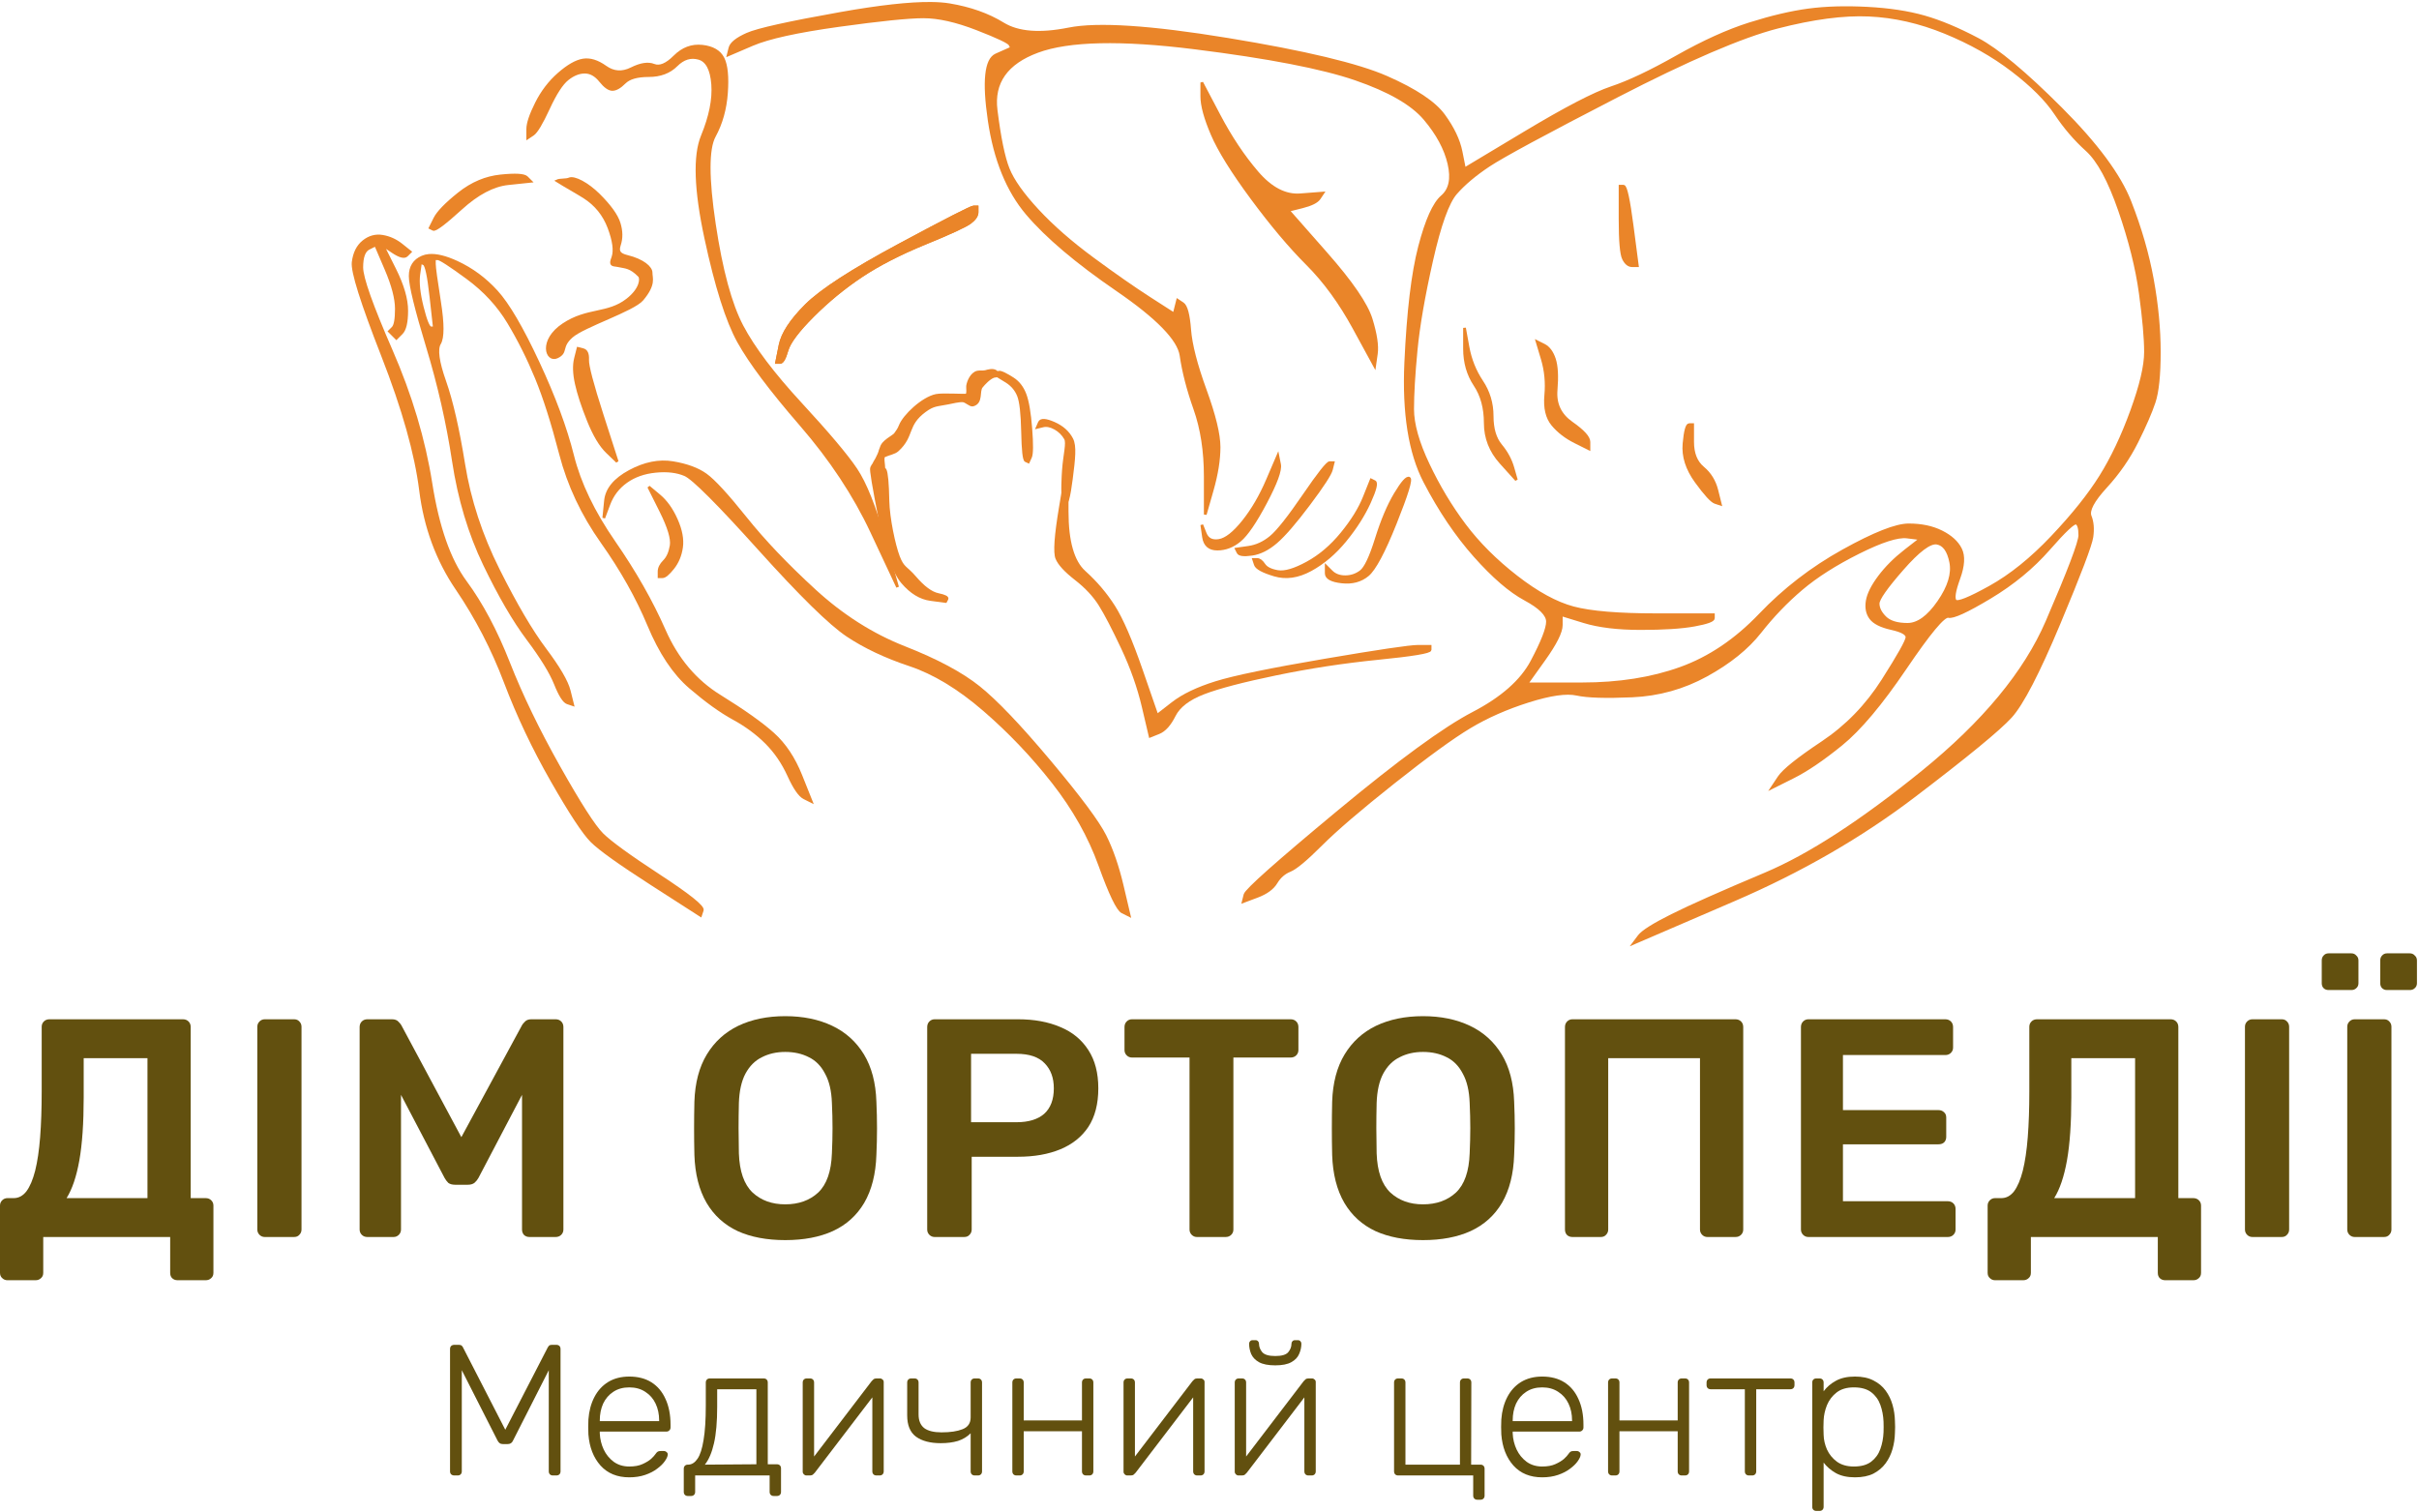 <svg width="723" height="452" viewBox="0 0 723 452" fill="none" xmlns="http://www.w3.org/2000/svg">
<path d="M2.232 382.732C1.612 382.732 1.085 382.515 0.651 382.081C0.217 381.709 0 381.182 0 380.5V360.415C0 359.795 0.217 359.268 0.651 358.834C1.085 358.4 1.612 358.183 2.232 358.183H4.091C5.579 358.183 6.85 357.502 7.904 356.138C8.958 354.712 9.825 352.666 10.507 350.001C11.189 347.273 11.685 343.926 11.995 339.958C12.305 335.991 12.46 331.466 12.46 326.382V306.948C12.46 306.329 12.677 305.802 13.111 305.368C13.545 304.934 14.103 304.717 14.785 304.717H54.675C55.357 304.717 55.915 304.934 56.349 305.368C56.783 305.802 57 306.36 57 307.041V358.183H61.463C62.145 358.183 62.703 358.4 63.137 358.834C63.571 359.268 63.788 359.795 63.788 360.415V380.5C63.788 381.182 63.571 381.709 63.137 382.081C62.703 382.515 62.145 382.732 61.463 382.732H53.095C52.413 382.732 51.855 382.515 51.421 382.081C51.049 381.709 50.863 381.182 50.863 380.5V369.807H12.925V380.5C12.925 381.182 12.708 381.709 12.274 382.081C11.84 382.515 11.282 382.732 10.6 382.732H2.232ZM19.899 358.183H44.075V316.34H25.013V328.056C25.013 335.743 24.579 342.035 23.711 346.932C22.843 351.767 21.573 355.518 19.899 358.183Z" fill="#62500F"/>
<path d="M79.141 369.807C78.522 369.807 77.995 369.59 77.561 369.156C77.127 368.722 76.91 368.195 76.91 367.575V306.948C76.91 306.329 77.127 305.802 77.561 305.368C77.995 304.934 78.522 304.717 79.141 304.717H87.882C88.564 304.717 89.091 304.934 89.463 305.368C89.897 305.802 90.114 306.329 90.114 306.948V367.575C90.114 368.195 89.897 368.722 89.463 369.156C89.091 369.59 88.564 369.807 87.882 369.807H79.141Z" fill="#62500F"/>
<path d="M109.811 369.807C109.129 369.807 108.571 369.59 108.137 369.156C107.703 368.722 107.486 368.195 107.486 367.575V307.041C107.486 306.36 107.703 305.802 108.137 305.368C108.571 304.934 109.129 304.717 109.811 304.717H117.156C118.024 304.717 118.675 304.965 119.109 305.461C119.543 305.895 119.822 306.236 119.946 306.484L137.892 339.958L156.024 306.484C156.148 306.236 156.427 305.895 156.861 305.461C157.295 304.965 157.946 304.717 158.814 304.717H166.067C166.749 304.717 167.307 304.934 167.741 305.368C168.174 305.802 168.391 306.36 168.391 307.041V367.575C168.391 368.195 168.174 368.722 167.741 369.156C167.307 369.59 166.749 369.807 166.067 369.807H158.256C157.574 369.807 157.016 369.59 156.582 369.156C156.21 368.722 156.024 368.195 156.024 367.575V327.312L143.006 352.139C142.696 352.697 142.294 353.193 141.798 353.627C141.302 353.999 140.651 354.185 139.845 354.185H136.033C135.165 354.185 134.483 353.999 133.987 353.627C133.553 353.193 133.181 352.697 132.871 352.139L119.853 327.312V367.575C119.853 368.195 119.636 368.722 119.202 369.156C118.768 369.59 118.241 369.807 117.621 369.807H109.811Z" fill="#62500F"/>
<path d="M234.696 370.736C229.179 370.736 224.436 369.838 220.469 368.04C216.502 366.18 213.402 363.36 211.171 359.578C208.939 355.735 207.73 350.962 207.544 345.258C207.482 342.593 207.451 339.958 207.451 337.355C207.451 334.751 207.482 332.086 207.544 329.358C207.73 323.717 208.97 319.006 211.264 315.224C213.557 311.443 216.688 308.591 220.655 306.67C224.684 304.748 229.365 303.787 234.696 303.787C240.027 303.787 244.707 304.748 248.737 306.67C252.766 308.591 255.927 311.443 258.221 315.224C260.515 319.006 261.755 323.717 261.941 329.358C262.065 332.086 262.127 334.751 262.127 337.355C262.127 339.958 262.065 342.593 261.941 345.258C261.755 350.962 260.546 355.735 258.314 359.578C256.082 363.36 252.952 366.18 248.923 368.04C244.955 369.838 240.213 370.736 234.696 370.736ZM234.696 360.043C238.725 360.043 242.011 358.865 244.552 356.51C247.094 354.092 248.458 350.187 248.644 344.794C248.768 342.066 248.83 339.555 248.83 337.262C248.83 334.906 248.768 332.395 248.644 329.73C248.52 326.134 247.838 323.221 246.598 320.989C245.42 318.696 243.808 317.053 241.763 316.061C239.717 315.007 237.361 314.48 234.696 314.48C232.092 314.48 229.768 315.007 227.722 316.061C225.676 317.053 224.033 318.696 222.794 320.989C221.616 323.221 220.965 326.134 220.841 329.73C220.779 332.395 220.748 334.906 220.748 337.262C220.748 339.555 220.779 342.066 220.841 344.794C221.027 350.187 222.391 354.092 224.932 356.51C227.474 358.865 230.728 360.043 234.696 360.043Z" fill="#62500F"/>
<path d="M279.358 369.807C278.738 369.807 278.211 369.59 277.777 369.156C277.343 368.722 277.126 368.195 277.126 367.575V307.041C277.126 306.36 277.343 305.802 277.777 305.368C278.211 304.934 278.738 304.717 279.358 304.717H304.278C309.113 304.717 313.329 305.492 316.924 307.041C320.519 308.529 323.309 310.823 325.293 313.922C327.276 316.96 328.268 320.772 328.268 325.36C328.268 330.009 327.276 333.852 325.293 336.89C323.309 339.865 320.519 342.097 316.924 343.585C313.329 345.072 309.113 345.816 304.278 345.816H290.423V367.575C290.423 368.195 290.206 368.722 289.772 369.156C289.4 369.59 288.873 369.807 288.191 369.807H279.358ZM290.237 335.495H303.813C307.408 335.495 310.167 334.658 312.089 332.984C314.01 331.249 314.971 328.707 314.971 325.36C314.971 322.26 314.072 319.78 312.275 317.921C310.477 315.999 307.656 315.038 303.813 315.038H290.237V335.495Z" fill="#62500F"/>
<path d="M357.761 369.807C357.141 369.807 356.614 369.59 356.18 369.156C355.747 368.722 355.53 368.195 355.53 367.575V316.154H338.327C337.707 316.154 337.18 315.937 336.747 315.503C336.313 315.069 336.096 314.542 336.096 313.922V307.041C336.096 306.36 336.313 305.802 336.747 305.368C337.18 304.934 337.707 304.717 338.327 304.717H385.75C386.432 304.717 386.99 304.934 387.424 305.368C387.858 305.802 388.074 306.36 388.074 307.041V313.922C388.074 314.542 387.858 315.069 387.424 315.503C386.99 315.937 386.432 316.154 385.75 316.154H368.641V367.575C368.641 368.195 368.424 368.722 367.99 369.156C367.556 369.59 366.998 369.807 366.316 369.807H357.761Z" fill="#62500F"/>
<path d="M425.312 370.736C419.795 370.736 415.053 369.838 411.085 368.04C407.118 366.18 404.019 363.36 401.787 359.578C399.555 355.735 398.346 350.962 398.16 345.258C398.098 342.593 398.068 339.958 398.068 337.355C398.068 334.751 398.098 332.086 398.16 329.358C398.346 323.717 399.586 319.006 401.88 315.224C404.174 311.443 407.304 308.591 411.271 306.67C415.301 304.748 419.981 303.787 425.312 303.787C430.643 303.787 435.324 304.748 439.353 306.67C443.382 308.591 446.544 311.443 448.838 315.224C451.131 319.006 452.371 323.717 452.557 329.358C452.681 332.086 452.743 334.751 452.743 337.355C452.743 339.958 452.681 342.593 452.557 345.258C452.371 350.962 451.162 355.735 448.931 359.578C446.699 363.36 443.568 366.18 439.539 368.04C435.572 369.838 430.829 370.736 425.312 370.736ZM425.312 360.043C429.342 360.043 432.627 358.865 435.169 356.51C437.71 354.092 439.074 350.187 439.26 344.794C439.384 342.066 439.446 339.555 439.446 337.262C439.446 334.906 439.384 332.395 439.26 329.73C439.136 326.134 438.454 323.221 437.214 320.989C436.037 318.696 434.425 317.053 432.379 316.061C430.333 315.007 427.978 314.48 425.312 314.48C422.709 314.48 420.384 315.007 418.338 316.061C416.293 317.053 414.65 318.696 413.41 320.989C412.232 323.221 411.581 326.134 411.457 329.73C411.395 332.395 411.364 334.906 411.364 337.262C411.364 339.555 411.395 342.066 411.457 344.794C411.643 350.187 413.007 354.092 415.549 356.51C418.09 358.865 421.345 360.043 425.312 360.043Z" fill="#62500F"/>
<path d="M469.974 369.807C469.354 369.807 468.827 369.621 468.393 369.249C467.96 368.815 467.743 368.257 467.743 367.575V307.041C467.743 306.36 467.96 305.802 468.393 305.368C468.827 304.934 469.354 304.717 469.974 304.717H518.699C519.38 304.717 519.938 304.934 520.372 305.368C520.806 305.802 521.023 306.36 521.023 307.041V367.575C521.023 368.195 520.806 368.722 520.372 369.156C519.938 369.59 519.38 369.807 518.699 369.807H510.33C509.71 369.807 509.183 369.59 508.749 369.156C508.315 368.722 508.098 368.195 508.098 367.575V316.34H480.668V367.575C480.668 368.195 480.451 368.722 480.017 369.156C479.645 369.59 479.118 369.807 478.436 369.807H469.974Z" fill="#62500F"/>
<path d="M540.505 369.807C539.885 369.807 539.358 369.59 538.924 369.156C538.49 368.722 538.273 368.195 538.273 367.575V307.041C538.273 306.36 538.49 305.802 538.924 305.368C539.358 304.934 539.885 304.717 540.505 304.717H581.419C582.101 304.717 582.659 304.934 583.092 305.368C583.526 305.802 583.743 306.36 583.743 307.041V313.178C583.743 313.798 583.526 314.325 583.092 314.759C582.659 315.193 582.101 315.41 581.419 315.41H550.827V331.869H579.373C580.055 331.869 580.613 332.086 581.047 332.519C581.481 332.891 581.698 333.418 581.698 334.1V339.865C581.698 340.547 581.481 341.105 581.047 341.539C580.613 341.911 580.055 342.097 579.373 342.097H550.827V359.113H582.163C582.844 359.113 583.402 359.33 583.836 359.764C584.27 360.198 584.487 360.756 584.487 361.438V367.575C584.487 368.195 584.27 368.722 583.836 369.156C583.402 369.59 582.844 369.807 582.163 369.807H540.505Z" fill="#62500F"/>
<path d="M596.303 382.732C595.683 382.732 595.156 382.515 594.722 382.081C594.288 381.709 594.071 381.182 594.071 380.5V360.415C594.071 359.795 594.288 359.268 594.722 358.834C595.156 358.4 595.683 358.183 596.303 358.183H598.163C599.65 358.183 600.921 357.502 601.975 356.138C603.029 354.712 603.897 352.666 604.579 350.001C605.26 347.273 605.756 343.926 606.066 339.958C606.376 335.991 606.531 331.466 606.531 326.382V306.948C606.531 306.329 606.748 305.802 607.182 305.368C607.616 304.934 608.174 304.717 608.856 304.717H648.747C649.429 304.717 649.986 304.934 650.42 305.368C650.854 305.802 651.071 306.36 651.071 307.041V358.183H655.535C656.216 358.183 656.774 358.4 657.208 358.834C657.642 359.268 657.859 359.795 657.859 360.415V380.5C657.859 381.182 657.642 381.709 657.208 382.081C656.774 382.515 656.216 382.732 655.535 382.732H647.166C646.484 382.732 645.926 382.515 645.492 382.081C645.12 381.709 644.934 381.182 644.934 380.5V369.807H606.996V380.5C606.996 381.182 606.779 381.709 606.345 382.081C605.911 382.515 605.353 382.732 604.672 382.732H596.303ZM613.97 358.183H638.146V316.34H619.084V328.056C619.084 335.743 618.65 342.035 617.782 346.932C616.915 351.767 615.644 355.518 613.97 358.183Z" fill="#62500F"/>
<path d="M673.213 369.807C672.593 369.807 672.066 369.59 671.632 369.156C671.198 368.722 670.981 368.195 670.981 367.575V306.948C670.981 306.329 671.198 305.802 671.632 305.368C672.066 304.934 672.593 304.717 673.213 304.717H681.953C682.635 304.717 683.162 304.934 683.534 305.368C683.968 305.802 684.185 306.329 684.185 306.948V367.575C684.185 368.195 683.968 368.722 683.534 369.156C683.162 369.59 682.635 369.807 681.953 369.807H673.213Z" fill="#62500F"/>
<path d="M703.789 369.807C703.169 369.807 702.642 369.59 702.208 369.156C701.774 368.722 701.557 368.195 701.557 367.575V306.948C701.557 306.329 701.774 305.802 702.208 305.368C702.642 304.934 703.169 304.717 703.789 304.717H712.53C713.211 304.717 713.738 304.934 714.11 305.368C714.544 305.802 714.761 306.329 714.761 306.948V367.575C714.761 368.195 714.544 368.722 714.11 369.156C713.738 369.59 713.211 369.807 712.53 369.807H703.789ZM713.459 295.976C712.839 295.976 712.344 295.79 711.972 295.418C711.6 295.046 711.414 294.55 711.414 293.931V287.143C711.414 286.523 711.6 286.027 711.972 285.655C712.344 285.221 712.839 285.004 713.459 285.004H720.247C720.867 285.004 721.363 285.221 721.735 285.655C722.169 286.027 722.386 286.523 722.386 287.143V293.931C722.386 294.55 722.169 295.046 721.735 295.418C721.363 295.79 720.867 295.976 720.247 295.976H713.459ZM695.978 295.976C695.358 295.976 694.862 295.79 694.49 295.418C694.118 295.046 693.932 294.55 693.932 293.931V287.143C693.932 286.523 694.118 286.027 694.49 285.655C694.862 285.221 695.358 285.004 695.978 285.004H702.766C703.386 285.004 703.882 285.221 704.254 285.655C704.688 286.027 704.905 286.523 704.905 287.143V293.931C704.905 294.55 704.688 295.046 704.254 295.418C703.882 295.79 703.386 295.976 702.766 295.976H695.978Z" fill="#62500F"/>
<path d="M135.791 441.097C135.419 441.097 135.103 440.985 134.843 440.762C134.619 440.539 134.508 440.242 134.508 439.87V403.326C134.508 402.917 134.619 402.601 134.843 402.378C135.103 402.155 135.419 402.043 135.791 402.043H137.186C137.558 402.043 137.837 402.136 138.023 402.322C138.209 402.508 138.32 402.657 138.357 402.769L151.022 427.428L163.742 402.769C163.817 402.657 163.928 402.508 164.077 402.322C164.263 402.136 164.542 402.043 164.914 402.043H166.253C166.662 402.043 166.978 402.155 167.201 402.378C167.425 402.601 167.536 402.917 167.536 403.326V439.87C167.536 440.242 167.425 440.539 167.201 440.762C166.978 440.985 166.662 441.097 166.253 441.097H165.249C164.877 441.097 164.579 440.985 164.356 440.762C164.133 440.539 164.021 440.242 164.021 439.87V409.631L153.365 430.608C153.216 430.98 152.993 431.259 152.696 431.445C152.435 431.631 152.082 431.724 151.636 431.724H150.408C149.962 431.724 149.609 431.631 149.348 431.445C149.088 431.259 148.865 430.98 148.679 430.608L138.023 409.631V439.87C138.023 440.242 137.911 440.539 137.688 440.762C137.465 440.985 137.167 441.097 136.795 441.097H135.791Z" fill="#62500F"/>
<path d="M188.083 441.655C184.475 441.655 181.611 440.483 179.491 438.14C177.371 435.76 176.162 432.654 175.864 428.823C175.827 428.265 175.809 427.521 175.809 426.591C175.809 425.662 175.827 424.918 175.864 424.36C176.05 421.831 176.645 419.599 177.65 417.665C178.654 415.731 180.03 414.224 181.778 413.146C183.564 412.067 185.665 411.528 188.083 411.528C190.686 411.528 192.899 412.104 194.722 413.257C196.544 414.41 197.939 416.065 198.906 418.223C199.91 420.38 200.413 422.946 200.413 425.922V426.759C200.413 427.131 200.282 427.428 200.022 427.651C199.799 427.875 199.501 427.986 199.129 427.986H179.268C179.268 427.986 179.268 428.061 179.268 428.209C179.268 428.358 179.268 428.47 179.268 428.544C179.342 430.218 179.733 431.817 180.439 433.342C181.146 434.83 182.15 436.057 183.452 437.024C184.754 437.954 186.297 438.419 188.083 438.419C189.682 438.419 191.002 438.177 192.044 437.694C193.122 437.21 193.978 436.69 194.61 436.132C195.243 435.537 195.652 435.09 195.838 434.793C196.172 434.309 196.433 434.03 196.619 433.956C196.805 433.844 197.102 433.788 197.511 433.788H198.404C198.739 433.788 199.018 433.9 199.241 434.123C199.501 434.309 199.613 434.57 199.576 434.904C199.538 435.425 199.241 436.076 198.683 436.857C198.162 437.601 197.4 438.345 196.396 439.089C195.428 439.832 194.238 440.446 192.825 440.93C191.412 441.413 189.831 441.655 188.083 441.655ZM179.268 424.862H197.009V424.639C197.009 422.779 196.656 421.105 195.949 419.617C195.243 418.13 194.22 416.958 192.881 416.103C191.542 415.21 189.942 414.764 188.083 414.764C186.223 414.764 184.624 415.21 183.285 416.103C181.983 416.958 180.979 418.13 180.272 419.617C179.602 421.105 179.268 422.779 179.268 424.639V424.862Z" fill="#62500F"/>
<path d="M205.595 447.234C205.223 447.234 204.926 447.123 204.703 446.899C204.48 446.676 204.368 446.379 204.368 446.007V439.089C204.368 438.717 204.48 438.419 204.703 438.196C204.926 437.973 205.223 437.861 205.595 437.861H205.763C206.804 437.824 207.715 437.229 208.497 436.076C209.278 434.923 209.873 433.063 210.282 430.497C210.728 427.893 210.951 424.453 210.951 420.175V413.313C210.951 412.941 211.063 412.644 211.286 412.42C211.509 412.197 211.807 412.086 212.179 412.086H228.247C228.619 412.086 228.916 412.197 229.139 412.42C229.362 412.644 229.474 412.941 229.474 413.313V437.75H232.208C232.58 437.75 232.877 437.861 233.101 438.084C233.324 438.308 233.435 438.605 233.435 438.977V446.007C233.435 446.379 233.324 446.676 233.101 446.899C232.877 447.123 232.58 447.234 232.208 447.234H231.259C230.887 447.234 230.59 447.123 230.367 446.899C230.144 446.676 230.032 446.379 230.032 446.007V441.097H207.771V446.007C207.771 446.379 207.66 446.676 207.437 446.899C207.213 447.123 206.916 447.234 206.544 447.234H205.595ZM210.672 437.861L226.071 437.75V415.322H214.355V420.566C214.355 425.029 214.038 428.656 213.406 431.445C212.774 434.235 211.863 436.373 210.672 437.861Z" fill="#62500F"/>
<path d="M241.032 441.097C240.735 441.097 240.475 440.985 240.251 440.762C240.028 440.539 239.917 440.279 239.917 439.981V413.313C239.917 412.941 240.028 412.644 240.251 412.42C240.475 412.197 240.772 412.086 241.144 412.086H242.092C242.464 412.086 242.762 412.197 242.985 412.42C243.208 412.644 243.32 412.941 243.32 413.313V438.363L242.316 436.745L260.504 412.923C260.69 412.699 260.876 412.513 261.062 412.365C261.285 412.179 261.582 412.086 261.954 412.086H263.014C263.312 412.086 263.572 412.197 263.795 412.42C264.018 412.606 264.13 412.848 264.13 413.146V439.87C264.13 440.242 264.018 440.539 263.795 440.762C263.572 440.985 263.275 441.097 262.903 441.097H261.954C261.582 441.097 261.285 440.985 261.062 440.762C260.838 440.539 260.727 440.242 260.727 439.87V416.493L261.898 416.214L243.543 440.26C243.394 440.446 243.208 440.632 242.985 440.818C242.762 441.004 242.464 441.097 242.092 441.097H241.032Z" fill="#62500F"/>
<path d="M291.34 441.097C290.968 441.097 290.67 440.985 290.447 440.762C290.224 440.539 290.112 440.242 290.112 439.87V428.488C289.071 429.53 287.806 430.292 286.318 430.776C284.831 431.222 283.12 431.445 281.186 431.445C278.024 431.445 275.551 430.794 273.765 429.493C272.017 428.191 271.143 426.071 271.143 423.132V413.313C271.143 412.941 271.255 412.644 271.478 412.42C271.701 412.197 271.999 412.086 272.371 412.086H273.319C273.691 412.086 273.989 412.197 274.212 412.42C274.435 412.644 274.546 412.941 274.546 413.313V422.853C274.546 424.676 275.104 426.033 276.22 426.926C277.373 427.782 279.103 428.209 281.409 428.209C284.05 428.209 286.151 427.893 287.713 427.261C289.312 426.629 290.112 425.457 290.112 423.746V413.313C290.112 412.941 290.224 412.644 290.447 412.42C290.67 412.197 290.968 412.086 291.34 412.086H292.288C292.66 412.086 292.958 412.197 293.181 412.42C293.404 412.644 293.515 412.941 293.515 413.313V439.87C293.515 440.242 293.404 440.539 293.181 440.762C292.958 440.985 292.66 441.097 292.288 441.097H291.34Z" fill="#62500F"/>
<path d="M303.8 441.097C303.428 441.097 303.131 440.985 302.908 440.762C302.684 440.539 302.573 440.242 302.573 439.87V413.313C302.573 412.941 302.684 412.644 302.908 412.42C303.131 412.197 303.428 412.086 303.8 412.086H304.749C305.121 412.086 305.418 412.197 305.641 412.42C305.864 412.644 305.976 412.941 305.976 413.313V424.639H323.383V413.313C323.383 412.941 323.495 412.644 323.718 412.42C323.941 412.197 324.238 412.086 324.61 412.086H325.559C325.931 412.086 326.228 412.197 326.451 412.42C326.675 412.644 326.786 412.941 326.786 413.313V439.87C326.786 440.242 326.675 440.539 326.451 440.762C326.228 440.985 325.931 441.097 325.559 441.097H324.61C324.238 441.097 323.941 440.985 323.718 440.762C323.495 440.539 323.383 440.242 323.383 439.87V427.875H305.976V439.87C305.976 440.242 305.864 440.539 305.641 440.762C305.418 440.985 305.121 441.097 304.749 441.097H303.8Z" fill="#62500F"/>
<path d="M336.924 441.097C336.626 441.097 336.366 440.985 336.143 440.762C335.919 440.539 335.808 440.279 335.808 439.981V413.313C335.808 412.941 335.919 412.644 336.143 412.42C336.366 412.197 336.663 412.086 337.035 412.086H337.984C338.356 412.086 338.653 412.197 338.876 412.42C339.099 412.644 339.211 412.941 339.211 413.313V438.363L338.207 436.745L356.395 412.923C356.581 412.699 356.767 412.513 356.953 412.365C357.176 412.179 357.473 412.086 357.845 412.086H358.905C359.203 412.086 359.463 412.197 359.686 412.42C359.91 412.606 360.021 412.848 360.021 413.146V439.87C360.021 440.242 359.91 440.539 359.686 440.762C359.463 440.985 359.166 441.097 358.794 441.097H357.845C357.473 441.097 357.176 440.985 356.953 440.762C356.73 440.539 356.618 440.242 356.618 439.87V416.493L357.79 416.214L339.434 440.26C339.285 440.446 339.099 440.632 338.876 440.818C338.653 441.004 338.356 441.097 337.984 441.097H336.924Z" fill="#62500F"/>
<path d="M370.159 441.097C369.861 441.097 369.601 440.985 369.378 440.762C369.154 440.539 369.043 440.279 369.043 439.981V413.313C369.043 412.941 369.154 412.644 369.378 412.42C369.601 412.197 369.898 412.086 370.27 412.086H371.219C371.591 412.086 371.888 412.197 372.111 412.42C372.334 412.644 372.446 412.941 372.446 413.313V438.363L371.442 436.745L389.63 412.923C389.816 412.699 390.002 412.513 390.188 412.365C390.411 412.179 390.708 412.086 391.08 412.086H392.14C392.438 412.086 392.698 412.197 392.921 412.42C393.145 412.606 393.256 412.848 393.256 413.146V439.87C393.256 440.242 393.145 440.539 392.921 440.762C392.698 440.985 392.401 441.097 392.029 441.097H391.08C390.708 441.097 390.411 440.985 390.188 440.762C389.965 440.539 389.853 440.242 389.853 439.87V416.493L391.025 416.214L372.669 440.26C372.52 440.446 372.334 440.632 372.111 440.818C371.888 441.004 371.591 441.097 371.219 441.097H370.159ZM381.15 408.18C379.067 408.18 377.449 407.864 376.296 407.232C375.18 406.6 374.399 405.781 373.952 404.777C373.543 403.773 373.339 402.75 373.339 401.708C373.339 401.411 373.432 401.169 373.618 400.983C373.804 400.76 374.064 400.648 374.399 400.648H375.236C375.57 400.648 375.831 400.76 376.017 400.983C376.203 401.169 376.296 401.411 376.296 401.708C376.296 402.601 376.612 403.438 377.244 404.219C377.914 405 379.215 405.391 381.15 405.391C383.121 405.391 384.423 405 385.055 404.219C385.687 403.438 386.003 402.601 386.003 401.708C386.003 401.411 386.096 401.169 386.282 400.983C386.468 400.76 386.729 400.648 387.063 400.648H387.9C388.235 400.648 388.495 400.76 388.681 400.983C388.867 401.169 388.96 401.411 388.96 401.708C388.96 402.75 388.737 403.773 388.291 404.777C387.882 405.781 387.101 406.6 385.948 407.232C384.832 407.864 383.232 408.18 381.15 408.18Z" fill="#62500F"/>
<path d="M441.544 448.35C441.172 448.35 440.875 448.238 440.652 448.015C440.429 447.792 440.317 447.494 440.317 447.123V441.097H417.889C417.517 441.097 417.219 440.985 416.996 440.762C416.773 440.539 416.661 440.242 416.661 439.87V413.313C416.661 412.941 416.773 412.644 416.996 412.42C417.219 412.197 417.517 412.086 417.889 412.086H418.837C419.209 412.086 419.507 412.197 419.73 412.42C419.953 412.644 420.065 412.941 420.065 413.313V437.861H436.356V413.313C436.356 412.941 436.467 412.644 436.691 412.42C436.914 412.197 437.211 412.086 437.583 412.086H438.532C438.904 412.086 439.201 412.197 439.424 412.42C439.647 412.644 439.759 412.941 439.759 413.313L439.703 437.861H442.493C442.865 437.861 443.162 437.973 443.385 438.196C443.609 438.419 443.72 438.717 443.72 439.089V447.123C443.72 447.494 443.609 447.792 443.385 448.015C443.162 448.238 442.865 448.35 442.493 448.35H441.544Z" fill="#62500F"/>
<path d="M460.937 441.655C457.329 441.655 454.465 440.483 452.345 438.14C450.225 435.76 449.016 432.654 448.718 428.823C448.681 428.265 448.663 427.521 448.663 426.591C448.663 425.662 448.681 424.918 448.718 424.36C448.904 421.831 449.499 419.599 450.504 417.665C451.508 415.731 452.884 414.224 454.632 413.146C456.418 412.067 458.519 411.528 460.937 411.528C463.54 411.528 465.753 412.104 467.576 413.257C469.398 414.41 470.793 416.065 471.76 418.223C472.764 420.38 473.267 422.946 473.267 425.922V426.759C473.267 427.131 473.136 427.428 472.876 427.651C472.653 427.875 472.355 427.986 471.983 427.986H452.122C452.122 427.986 452.122 428.061 452.122 428.209C452.122 428.358 452.122 428.47 452.122 428.544C452.196 430.218 452.587 431.817 453.293 433.342C454 434.83 455.004 436.057 456.306 437.024C457.608 437.954 459.151 438.419 460.937 438.419C462.536 438.419 463.856 438.177 464.898 437.694C465.976 437.21 466.832 436.69 467.464 436.132C468.097 435.537 468.506 435.09 468.692 434.793C469.026 434.309 469.287 434.03 469.473 433.956C469.659 433.844 469.956 433.788 470.365 433.788H471.258C471.593 433.788 471.872 433.9 472.095 434.123C472.355 434.309 472.467 434.57 472.43 434.904C472.392 435.425 472.095 436.076 471.537 436.857C471.016 437.601 470.254 438.345 469.25 439.089C468.282 439.832 467.092 440.446 465.679 440.93C464.266 441.413 462.685 441.655 460.937 441.655ZM452.122 424.862H469.863V424.639C469.863 422.779 469.51 421.105 468.803 419.617C468.096 418.13 467.074 416.958 465.735 416.103C464.396 415.21 462.796 414.764 460.937 414.764C459.077 414.764 457.478 415.21 456.139 416.103C454.837 416.958 453.833 418.13 453.126 419.617C452.456 421.105 452.122 422.779 452.122 424.639V424.862Z" fill="#62500F"/>
<path d="M481.853 441.097C481.481 441.097 481.183 440.985 480.96 440.762C480.737 440.539 480.625 440.242 480.625 439.87V413.313C480.625 412.941 480.737 412.644 480.96 412.42C481.183 412.197 481.481 412.086 481.853 412.086H482.801C483.173 412.086 483.471 412.197 483.694 412.42C483.917 412.644 484.029 412.941 484.029 413.313V424.639H501.435V413.313C501.435 412.941 501.547 412.644 501.77 412.42C501.993 412.197 502.291 412.086 502.663 412.086H503.611C503.983 412.086 504.281 412.197 504.504 412.42C504.727 412.644 504.839 412.941 504.839 413.313V439.87C504.839 440.242 504.727 440.539 504.504 440.762C504.281 440.985 503.983 441.097 503.611 441.097H502.663C502.291 441.097 501.993 440.985 501.77 440.762C501.547 440.539 501.435 440.242 501.435 439.87V427.875H484.029V439.87C484.029 440.242 483.917 440.539 483.694 440.762C483.471 440.985 483.173 441.097 482.801 441.097H481.853Z" fill="#62500F"/>
<path d="M522.731 441.097C522.359 441.097 522.062 440.985 521.838 440.762C521.615 440.539 521.504 440.242 521.504 439.87V415.322H511.294C510.922 415.322 510.624 415.21 510.401 414.987C510.178 414.764 510.066 414.466 510.066 414.094V413.313C510.066 412.941 510.178 412.644 510.401 412.42C510.624 412.197 510.922 412.086 511.294 412.086H535.117C535.489 412.086 535.786 412.197 536.009 412.42C536.233 412.644 536.344 412.941 536.344 413.313V414.094C536.344 414.466 536.233 414.764 536.009 414.987C535.786 415.21 535.489 415.322 535.117 415.322H524.907V439.87C524.907 440.242 524.795 440.539 524.572 440.762C524.349 440.985 524.051 441.097 523.68 441.097H522.731Z" fill="#62500F"/>
<path d="M542.876 451.697C542.504 451.697 542.206 451.586 541.983 451.363C541.76 451.139 541.648 450.842 541.648 450.47V413.313C541.648 412.941 541.76 412.644 541.983 412.42C542.206 412.197 542.504 412.086 542.876 412.086H543.824C544.196 412.086 544.494 412.197 544.717 412.42C544.94 412.644 545.052 412.941 545.052 413.313V415.935C545.981 414.671 547.19 413.629 548.678 412.811C550.203 411.955 552.118 411.528 554.424 411.528C556.619 411.528 558.46 411.918 559.948 412.699C561.436 413.443 562.644 414.447 563.574 415.712C564.504 416.977 565.192 418.39 565.638 419.952C566.085 421.514 566.327 423.114 566.364 424.75C566.401 425.308 566.42 425.922 566.42 426.591C566.42 427.261 566.401 427.875 566.364 428.432C566.327 430.069 566.085 431.668 565.638 433.231C565.192 434.793 564.504 436.206 563.574 437.471C562.644 438.735 561.436 439.758 559.948 440.539C558.46 441.283 556.619 441.655 554.424 441.655C552.118 441.655 550.203 441.227 548.678 440.372C547.19 439.516 545.981 438.475 545.052 437.247V450.47C545.052 450.842 544.94 451.139 544.717 451.363C544.494 451.586 544.196 451.697 543.824 451.697H542.876ZM554.09 438.419C556.284 438.419 558.014 437.936 559.278 436.969C560.543 436.001 561.454 434.737 562.012 433.175C562.57 431.613 562.886 429.939 562.961 428.154C562.998 427.112 562.998 426.071 562.961 425.029C562.886 423.244 562.57 421.57 562.012 420.008C561.454 418.446 560.543 417.181 559.278 416.214C558.014 415.247 556.284 414.764 554.09 414.764C551.97 414.764 550.259 415.266 548.957 416.27C547.655 417.274 546.688 418.539 546.056 420.064C545.461 421.552 545.126 423.058 545.052 424.583C545.014 425.141 544.996 425.866 544.996 426.759C544.996 427.651 545.014 428.377 545.052 428.935C545.089 430.422 545.423 431.892 546.056 433.342C546.725 434.793 547.711 436.001 549.013 436.969C550.352 437.936 552.044 438.419 554.09 438.419Z" fill="#62500F"/>
<path d="M201.637 16.922C199.226 19.332 197.16 20.194 195.438 19.505C193.715 18.816 191.477 19.161 188.722 20.538C185.966 21.915 183.384 21.744 180.973 20.021C178.563 18.299 176.324 17.611 174.258 17.955C172.191 18.299 169.781 19.677 167.025 22.088C164.27 24.498 162.032 27.426 160.31 30.87C158.587 34.313 157.727 36.896 157.727 38.618C157.727 39.479 157.727 40.341 157.727 41.201C158.243 40.857 158.76 40.512 159.277 40.168C160.31 39.479 161.859 36.896 163.926 32.419C165.992 27.943 167.886 25.015 169.608 23.637C171.331 22.26 173.052 21.571 174.774 21.571C176.496 21.571 178.046 22.432 179.423 24.154C180.801 25.876 182.006 26.737 183.039 26.737C184.073 26.737 185.278 26.048 186.656 24.671C188.033 23.293 190.444 22.604 193.888 22.604C197.331 22.604 200.087 21.571 202.153 19.505C204.219 17.438 206.458 16.749 208.869 17.438C211.279 18.128 212.657 20.71 213.001 25.187C213.345 29.664 212.312 34.83 209.902 40.685C207.492 46.54 207.836 56.699 210.935 71.163C214.035 85.628 217.307 95.959 220.75 102.158C224.194 108.357 230.393 116.623 239.347 126.954C248.302 137.286 255.361 147.962 260.527 158.983C263.11 164.493 265.693 170.004 268.276 175.514C266.899 170.692 265.521 165.871 264.143 161.049C261.388 151.407 258.633 144.518 255.878 140.386C253.123 136.253 247.613 129.71 239.347 120.755C231.082 111.801 225.227 104.052 221.783 97.509C218.34 90.966 215.584 80.806 213.518 67.031C211.452 53.255 211.452 44.473 213.518 40.685C215.584 36.896 216.79 32.592 217.134 27.77C217.478 22.948 217.134 19.505 216.101 17.438C215.068 15.372 213.001 14.166 209.902 13.822C206.802 13.478 204.047 14.511 201.637 16.922Z" fill="#EA8529" stroke="#EA8529" stroke-width="0.812"/>
<path d="M359.196 28.797C359.196 31.552 360.229 35.34 362.295 40.162C364.361 44.983 368.322 51.354 374.177 59.275C380.031 67.197 385.541 73.74 390.707 78.906C395.873 84.071 400.522 90.443 404.655 98.019C406.721 101.808 408.788 105.595 410.854 109.384C411.027 108.178 411.198 106.974 411.371 105.768C411.715 103.358 411.198 99.913 409.821 95.436C408.444 90.96 403.966 84.415 396.39 75.806C392.601 71.501 388.813 67.197 385.025 62.891C386.402 62.547 387.78 62.202 389.157 61.858C391.913 61.169 393.634 60.309 394.323 59.275C394.667 58.759 395.012 58.242 395.357 57.725C393.118 57.898 390.88 58.07 388.641 58.242C384.164 58.586 379.859 56.348 375.726 51.526C371.594 46.705 367.805 41.022 364.361 34.479C362.639 31.207 360.918 27.936 359.196 24.664C359.196 26.041 359.196 27.419 359.196 28.797Z" fill="#EA8529" stroke="#EA8529" stroke-width="0.812"/>
<path d="M149.572 52.598C147.408 52.825 145.318 53.359 143.299 54.2C141.152 55.095 139.087 56.338 137.105 57.929C133.258 61.014 130.874 63.482 129.953 65.331C129.492 66.256 129.031 67.181 128.571 68.105C128.878 68.259 129.186 68.412 129.495 68.566C130.111 68.873 132.881 66.79 137.803 62.317C142.726 57.844 147.42 55.373 151.885 54.905C154.119 54.671 156.351 54.437 158.584 54.202C158.199 53.818 157.813 53.433 157.427 53.049C156.656 52.28 154.038 52.13 149.572 52.598Z" fill="#EA8529" stroke="#EA8529" stroke-width="0.812"/>
<path d="M170.069 53.513C169.291 53.882 167.279 53.7 166.501 54.069C168.249 55.185 172.837 57.774 174.584 58.891C178.079 61.122 180.555 64.18 182.012 68.062C183.468 71.945 183.867 74.881 183.208 76.869C182.879 77.864 182.31 79.023 183.453 79.222C184.596 79.42 184.64 79.368 185.33 79.537C186.71 79.874 188.443 79.715 191.091 82.47C191.766 83.171 191.704 86.359 187.474 89.648C181.663 94.165 175.582 92.249 168.393 97.024C161.204 101.798 163.387 108.192 166.5 106.718C169.613 105.245 167.271 103.719 170.882 100.562C174.494 97.404 189.271 92.691 191.94 89.517C195.779 84.953 194.573 83.097 194.606 81.556C194.639 80.017 192.213 77.819 187.468 76.661C185.102 76.085 184.477 75.203 185.136 73.214C185.795 71.225 185.764 69.067 185.044 66.742C184.324 64.415 182.305 61.599 178.988 58.292C175.67 54.985 171.626 52.776 170.069 53.513Z" fill="#EA8529" stroke="#EA8529" stroke-width="0.812"/>
<path d="M484.211 65.483C484.211 72.026 484.555 75.987 485.244 77.365C485.933 78.742 486.794 79.431 487.827 79.431C488.344 79.431 488.86 79.431 489.377 79.431C488.86 75.471 488.344 71.51 487.827 67.549C486.794 59.628 485.933 55.668 485.244 55.668C484.9 55.668 484.555 55.668 484.211 55.668C484.211 58.94 484.211 62.211 484.211 65.483Z" fill="#EA8529" stroke="#EA8529" stroke-width="0.812"/>
<path d="M268.791 73.232C254.671 80.808 245.372 86.836 240.895 91.313C236.419 95.789 233.836 99.751 233.147 103.194C232.803 104.916 232.458 106.638 232.113 108.36C232.458 108.36 232.803 108.36 233.147 108.36C233.836 108.36 234.524 107.154 235.213 104.744C235.902 102.333 238.485 98.889 242.962 94.412C247.439 89.935 252.26 85.974 257.426 82.531C262.592 79.087 268.964 75.815 276.54 72.716C284.116 69.616 288.594 67.55 289.971 66.516C291.348 65.483 292.037 64.45 292.037 63.417C292.037 62.9 292.037 62.384 292.037 61.867C291.693 61.867 291.348 61.867 291.004 61.867C290.315 61.867 282.911 65.656 268.791 73.232Z" fill="#EA8529" stroke="#EA8529" stroke-width="0.812"/>
<path d="M268.791 73.232C254.671 80.808 245.372 86.836 240.895 91.313C236.419 95.789 233.836 99.751 233.147 103.194C232.803 104.916 232.458 106.638 232.113 108.36C232.458 108.36 232.803 108.36 233.147 108.36C233.836 108.36 234.524 107.154 235.213 104.744C235.902 102.333 238.485 98.889 242.962 94.412C247.439 89.935 252.26 85.974 257.426 82.531C262.592 79.087 268.964 75.815 276.54 72.716C284.116 69.616 288.594 67.55 289.971 66.516C291.348 65.483 292.037 64.45 292.037 63.417C292.037 62.9 292.037 62.384 292.037 61.867C291.693 61.867 291.348 61.867 291.004 61.867C290.315 61.867 282.911 65.656 268.791 73.232Z" fill="#EA8529" stroke="#EA8529" stroke-width="0.812"/>
<path d="M108.65 72.196C106.928 73.573 105.895 75.639 105.551 78.395C105.207 81.15 108.134 90.449 114.333 106.291C120.532 122.132 124.32 135.563 125.698 146.584C127.075 157.605 130.691 167.42 136.546 176.03C142.401 184.639 147.222 193.938 151.01 203.925C154.799 213.913 159.448 223.728 164.958 233.371C170.468 243.013 174.429 249.041 176.84 251.451C179.25 253.861 185.277 258.167 194.92 264.366C199.742 267.465 204.563 270.565 209.384 273.664C209.557 273.148 209.729 272.631 209.901 272.114C210.245 271.081 205.941 267.638 196.986 261.783C188.032 255.928 182.349 251.795 179.939 249.385C177.529 246.974 173.223 240.259 167.024 229.238C160.825 218.217 155.832 207.885 152.043 198.243C148.255 188.6 143.951 180.506 139.129 173.963C134.307 167.42 130.863 157.605 128.797 144.518C126.731 131.431 122.771 118.172 116.916 104.741C111.061 91.309 108.134 83.044 108.134 79.945C108.134 76.845 108.823 74.951 110.2 74.262C110.889 73.918 111.577 73.573 112.266 73.229C113.3 75.639 114.333 78.051 115.366 80.461C117.432 85.283 118.465 89.243 118.465 92.343C118.465 95.442 118.121 97.336 117.432 98.025C117.088 98.369 116.743 98.714 116.399 99.058C116.743 99.402 117.088 99.747 117.432 100.091C117.776 100.436 118.121 100.781 118.465 101.125C118.982 100.608 119.499 100.091 120.015 99.575C121.048 98.542 121.565 96.303 121.565 92.859C121.565 89.416 120.359 85.283 117.949 80.461C116.743 78.051 115.538 75.639 114.333 73.229C115.366 73.918 116.399 74.606 117.432 75.295C119.499 76.673 120.876 77.018 121.565 76.329C121.909 75.984 122.254 75.639 122.598 75.295C121.737 74.606 120.876 73.918 120.015 73.229C118.293 71.852 116.399 70.99 114.333 70.646C112.266 70.302 110.373 70.819 108.65 72.196Z" fill="#EA8529" stroke="#EA8529" stroke-width="0.812"/>
<path d="M128.216 76.356C127.484 76.421 126.816 76.583 126.214 76.841C123.804 77.874 122.598 79.768 122.598 82.523C122.598 85.279 124.32 92.338 127.764 103.703C131.207 115.068 133.79 126.433 135.513 137.798C137.235 149.163 140.334 159.495 144.811 168.793C149.288 178.092 153.593 185.496 157.726 191.006C161.858 196.516 164.614 200.994 165.991 204.438C167.368 207.881 168.574 209.776 169.607 210.12C170.124 210.292 170.64 210.464 171.157 210.637C170.813 209.259 170.468 207.881 170.124 206.504C169.435 203.748 167.024 199.616 162.892 194.106C158.759 188.596 154.11 180.675 148.944 170.343C143.778 160.011 140.334 149.507 138.612 138.831C136.89 128.155 134.996 119.89 132.93 114.035C130.863 108.18 130.347 104.392 131.38 102.67C132.413 100.948 132.413 96.815 131.38 90.272C130.347 83.729 129.83 79.94 129.83 78.907C129.83 78.391 129.83 77.874 129.83 77.358C130.174 77.358 130.519 77.358 130.863 77.358C131.552 77.358 134.479 79.251 139.645 83.04C144.811 86.829 148.944 91.305 152.043 96.471C155.143 101.637 157.898 107.147 160.309 113.002C162.719 118.857 165.13 126.433 167.541 135.732C169.951 145.03 174.084 153.812 179.939 162.078C185.794 170.343 190.443 178.608 193.887 186.874C197.33 195.139 201.463 201.338 206.285 205.471C211.107 209.603 215.411 212.703 219.199 214.769C222.988 216.836 226.259 219.246 229.014 222.001C231.77 224.757 234.008 228.028 235.73 231.817C237.452 235.605 239.002 237.843 240.379 238.532C241.068 238.876 241.757 239.221 242.446 239.565C241.412 236.982 240.379 234.399 239.346 231.817C237.28 226.651 234.524 222.518 231.081 219.418C227.637 216.319 222.299 212.53 215.067 208.054C207.834 203.577 202.325 197.033 198.536 188.423C194.747 179.814 189.754 171.032 183.555 162.078C177.356 153.123 173.223 144.514 171.157 136.248C169.091 127.983 165.647 118.684 160.825 108.353C156.003 98.021 151.871 90.961 148.427 87.173C144.984 83.384 141.022 80.457 136.546 78.391C133.188 76.841 130.412 76.163 128.216 76.356ZM125.697 78.391C126.041 78.563 126.387 78.735 126.731 78.907C127.42 79.251 128.108 82.523 128.797 88.722C129.141 91.822 129.486 94.921 129.83 98.021C129.486 98.021 129.141 98.021 128.797 98.021C128.108 98.021 127.247 95.955 126.214 91.822C125.181 87.689 124.837 84.417 125.181 82.007C125.353 80.801 125.525 79.596 125.697 78.391Z" fill="#EA8529" stroke="#EA8529" stroke-width="0.812"/>
<path d="M437.719 104.222C437.719 108.355 438.752 111.971 440.818 115.071C442.885 118.17 443.918 121.959 443.918 126.436C443.918 130.912 445.468 134.874 448.567 138.317C450.117 140.039 451.667 141.761 453.217 143.483C452.872 142.277 452.527 141.073 452.183 139.867C451.494 137.456 450.29 135.218 448.567 133.151C446.845 131.085 445.984 128.158 445.984 124.369C445.984 120.581 444.951 117.137 442.885 114.038C440.818 110.938 439.441 107.495 438.752 103.706C438.408 101.812 438.063 99.917 437.719 98.023C437.719 100.09 437.719 102.156 437.719 104.222Z" fill="#EA8529" stroke="#EA8529" stroke-width="0.812"/>
<path d="M172.004 107.166C171.499 109.169 171.577 111.675 172.239 114.684C172.901 117.692 174.104 121.37 175.849 125.716C177.595 130.064 179.468 133.2 181.469 135.125C182.469 136.087 183.469 137.05 184.47 138.013C182.975 133.374 181.481 128.735 179.987 124.096C176.999 114.818 175.549 109.303 175.637 107.549C175.723 105.796 175.266 104.792 174.265 104.539C173.764 104.413 173.262 104.286 172.761 104.16C172.509 105.162 172.256 106.165 172.004 107.166Z" fill="#EA8529" stroke="#EA8529" stroke-width="0.812"/>
<path d="M460.964 107.322C461.997 110.766 462.341 114.382 461.997 118.17C461.653 121.959 462.341 124.886 464.064 126.952C465.786 129.019 468.024 130.741 470.779 132.118C472.156 132.807 473.535 133.495 474.912 134.185C474.912 133.495 474.912 132.807 474.912 132.118C474.912 130.741 473.19 128.846 469.746 126.436C466.302 124.025 464.753 120.753 465.097 116.621C465.441 112.488 465.269 109.388 464.58 107.322C463.891 105.256 462.858 103.879 461.481 103.189C460.791 102.845 460.103 102.5 459.414 102.156C459.931 103.879 460.447 105.6 460.964 107.322Z" fill="#EA8529" stroke="#EA8529" stroke-width="0.812"/>
<path d="M503.323 132.632C502.979 136.42 504.184 140.208 506.939 143.997C509.695 147.785 511.589 149.852 512.622 150.196C513.138 150.368 513.655 150.54 514.171 150.712C513.827 149.335 513.482 147.957 513.138 146.579C512.449 143.824 511.072 141.586 509.006 139.864C506.939 138.142 505.906 135.559 505.906 132.115C505.906 130.393 505.906 128.672 505.906 126.949C505.562 126.949 505.217 126.949 504.873 126.949C504.184 126.949 503.667 128.843 503.323 132.632Z" fill="#EA8529" stroke="#EA8529" stroke-width="0.812"/>
<path d="M378.826 143.486C376.759 148.308 374.349 152.441 371.594 155.884C368.838 159.328 366.428 161.223 364.361 161.567C362.295 161.911 360.918 161.223 360.229 159.5C359.885 158.64 359.54 157.778 359.196 156.917C359.368 158.123 359.54 159.328 359.712 160.533C360.056 162.944 361.434 164.15 363.845 164.15C366.255 164.15 368.494 163.289 370.56 161.567C372.627 159.844 375.21 156.057 378.309 150.202C381.409 144.347 382.786 140.559 382.442 138.837C382.269 137.976 382.098 137.115 381.925 136.254C380.892 138.664 379.859 141.076 378.826 143.486Z" fill="#EA8529" stroke="#EA8529" stroke-width="0.812"/>
<path d="M188.206 140.899C183.729 143.309 181.318 146.237 180.974 149.681C180.801 151.403 180.63 153.124 180.457 154.846C180.974 153.469 181.49 152.091 182.007 150.714C183.04 147.958 184.762 145.72 187.173 143.998C189.583 142.276 192.511 141.243 195.955 140.899C199.398 140.555 202.326 140.899 204.737 141.932C207.147 142.965 214.552 150.37 226.95 164.145C239.348 177.92 248.13 186.531 253.296 189.974C258.462 193.418 264.661 196.346 271.893 198.756C279.125 201.167 286.53 205.644 294.106 212.187C301.682 218.73 308.57 225.963 314.769 233.884C320.968 241.805 325.618 250.071 328.717 258.68C331.817 267.289 334.056 271.939 335.433 272.628C336.122 272.972 336.81 273.317 337.499 273.661C336.81 270.734 336.122 267.806 335.433 264.879C334.056 259.024 332.333 254.031 330.267 249.898C328.201 245.765 322.691 238.361 313.736 227.685C304.782 217.009 297.722 209.604 292.556 205.472C287.39 201.339 279.986 197.379 270.343 193.59C260.701 189.802 251.746 184.119 243.481 176.543C235.215 168.967 228.327 161.735 222.817 154.846C217.307 147.958 213.346 143.654 210.936 141.932C208.525 140.209 205.253 139.005 201.121 138.316C196.988 137.627 192.683 138.488 188.206 140.899Z" fill="#EA8529" stroke="#EA8529" stroke-width="0.812"/>
<path d="M389.674 148.132C385.198 154.675 381.926 158.807 379.859 160.53C377.793 162.252 375.554 163.285 373.144 163.629C371.938 163.802 370.733 163.973 369.528 164.146C369.7 164.49 369.872 164.835 370.044 165.179C370.388 165.868 371.766 166.039 374.177 165.695C376.587 165.351 378.999 164.146 381.409 162.079C383.819 160.013 387.091 156.224 391.224 150.714C395.357 145.205 397.596 141.76 397.94 140.383C398.112 139.694 398.284 139.006 398.456 138.316C398.112 138.316 397.767 138.316 397.423 138.316C396.734 138.316 394.151 141.588 389.674 148.132Z" fill="#EA8529" stroke="#EA8529" stroke-width="0.812"/>
<path d="M305.628 129.131C305.516 123.651 305.109 120.033 304.407 118.278C303.705 116.522 302.527 115.117 300.873 114.061C300.047 113.533 297.639 112.121 296.813 111.593C297.115 111.449 298.12 111.44 298.423 111.296C299.029 111.007 301.038 112.139 302.691 113.195C304.346 114.249 305.567 115.819 306.357 117.901C307.148 119.983 307.727 123.395 308.096 128.137C308.465 132.881 308.434 135.723 308.004 136.665C307.79 137.137 307.575 137.608 307.36 138.08C307.099 137.958 306.839 137.837 306.577 137.715C306.055 137.472 305.739 134.611 305.628 129.131Z" fill="#EA8529" stroke="#EA8529" stroke-width="0.812"/>
<path d="M316.89 151.894C315.512 160.16 315.167 165.153 315.856 166.875C316.546 168.597 318.439 170.664 321.539 173.074C324.638 175.485 327.049 178.067 328.771 180.823C330.493 183.578 332.731 187.883 335.487 193.738C338.242 199.593 340.308 205.446 341.686 211.301C342.375 214.228 343.063 217.156 343.752 220.083C344.613 219.739 345.474 219.394 346.335 219.05C348.057 218.361 349.607 216.64 350.984 213.884C352.361 211.129 355.289 208.891 359.766 207.169C364.243 205.446 371.475 203.553 381.463 201.486C391.45 199.42 401.61 197.87 411.941 196.837C422.273 195.804 427.439 194.943 427.439 194.254C427.439 193.91 427.439 193.565 427.439 193.221C426.233 193.221 425.029 193.221 423.823 193.221C421.412 193.221 412.114 194.598 395.927 197.354C379.74 200.109 368.892 202.347 363.382 204.069C357.872 205.792 353.567 207.858 350.468 210.268C348.918 211.474 347.368 212.679 345.818 213.884C344.269 209.408 342.719 204.93 341.169 200.453C338.07 191.499 335.314 185.128 332.904 181.34C330.493 177.551 327.565 174.107 324.122 171.008C320.678 167.908 318.956 161.882 318.956 152.927C318.956 148.451 318.956 143.973 318.956 139.496C318.267 143.629 317.579 147.761 316.89 151.894Z" fill="#EA8529" stroke="#EA8529" stroke-width="0.812"/>
<path d="M417.05 147.622C414.984 151.065 413.09 155.543 411.368 161.053C409.646 166.563 408.096 169.835 406.719 170.868C405.341 171.901 403.792 172.418 402.069 172.418C400.347 172.418 398.97 171.901 397.937 170.868C397.42 170.352 396.904 169.835 396.387 169.319C396.387 170.008 396.387 170.696 396.387 171.385C396.387 172.762 397.937 173.624 401.036 173.968C404.136 174.312 406.719 173.624 408.785 171.901C410.851 170.179 413.607 165.013 417.05 156.404C420.494 147.794 421.872 143.317 421.183 142.973C420.494 142.629 419.117 144.178 417.05 147.622Z" fill="#EA8529" stroke="#EA8529" stroke-width="0.812"/>
<path d="M317.841 140.476C318.17 135.935 319.191 132.404 318.443 131.1C317.694 129.797 316.659 128.776 315.336 128.039C314.014 127.301 312.801 127.066 311.698 127.337C311.147 127.472 310.595 127.607 310.043 127.742C310.25 127.267 310.456 126.792 310.662 126.316C311.075 125.366 312.524 125.436 315.008 126.526C317.491 127.617 319.268 129.199 320.339 131.272C321.41 133.347 320.998 137.106 320.205 143.248C319.588 148.039 318.764 152.569 317.865 149.382C317.383 147.675 317.726 142.06 317.841 140.476Z" fill="#EA8529" stroke="#EA8529" stroke-width="0.812"/>
<path d="M407.753 148.654C406.376 152.098 404.137 155.714 401.037 159.502C397.938 163.291 394.494 166.218 390.706 168.284C386.917 170.351 383.99 171.211 381.924 170.867C379.857 170.523 378.48 169.834 377.791 168.801C377.102 167.768 376.414 167.251 375.725 167.251C375.381 167.251 375.036 167.251 374.692 167.251C374.864 167.768 375.036 168.284 375.208 168.801C375.552 169.834 377.447 170.867 380.891 171.9C384.334 172.934 387.95 172.417 391.739 170.351C395.528 168.284 398.971 165.357 402.071 161.569C405.17 157.78 407.581 153.993 409.303 150.204C411.025 146.415 411.542 144.349 410.853 144.005C410.509 143.832 410.163 143.661 409.819 143.488C409.13 145.211 408.442 146.932 407.753 148.654Z" fill="#EA8529" stroke="#EA8529" stroke-width="0.812"/>
<path d="M197.503 152.783C199.913 157.605 200.947 161.048 200.603 163.115C200.258 165.181 199.569 166.731 198.536 167.764C197.503 168.797 196.986 169.83 196.986 170.863C196.986 171.38 196.986 171.897 196.986 172.413C197.33 172.413 197.676 172.413 198.02 172.413C198.709 172.413 199.742 171.553 201.119 169.83C202.496 168.108 203.358 166.042 203.702 163.631C204.046 161.221 203.53 158.465 202.152 155.366C200.775 152.266 199.053 149.856 196.986 148.134C195.953 147.273 194.92 146.411 193.887 145.551C195.093 147.961 196.297 150.373 197.503 152.783Z" fill="#EA8529" stroke="#EA8529" stroke-width="0.812"/>
<path d="M278.254 1.003C271.862 0.938 262.854 1.939 251.231 4.005C235.733 6.761 226.435 8.827 223.335 10.204C220.235 11.582 218.513 12.96 218.169 14.337C217.997 15.026 217.825 15.714 217.653 16.403C220.063 15.37 222.474 14.337 224.885 13.304C229.707 11.238 238.316 9.344 250.714 7.621C263.112 5.899 271.55 5.039 276.027 5.039C280.503 5.039 285.842 6.244 292.041 8.655C298.24 11.065 301.512 12.615 301.856 13.304C302.029 13.648 302.2 13.993 302.373 14.337C300.823 15.026 299.273 15.714 297.723 16.403C294.624 17.781 293.935 24.325 295.657 36.034C297.379 47.743 301.167 57.041 307.022 63.929C312.877 70.817 321.83 78.394 333.884 86.659C345.938 94.924 352.309 101.467 352.998 106.289C353.687 111.111 355.064 116.448 357.131 122.303C359.197 128.158 360.23 134.874 360.23 142.45C360.23 146.239 360.23 150.027 360.23 153.815C360.919 151.405 361.607 148.993 362.296 146.583C363.674 141.761 364.363 137.457 364.363 133.668C364.363 129.88 362.986 124.197 360.23 116.621C357.475 109.045 355.925 103.017 355.581 98.54C355.237 94.064 354.548 91.481 353.515 90.792C352.998 90.448 352.481 90.103 351.965 89.759C351.792 90.448 351.621 91.136 351.448 91.825C351.276 92.514 351.104 93.202 350.932 93.891C348.521 92.341 346.11 90.792 343.699 89.242C338.878 86.142 333.195 82.182 326.652 77.361C320.109 72.539 314.598 67.718 310.121 62.896C305.645 58.074 302.717 53.942 301.339 50.498C299.962 47.054 298.756 41.2 297.723 32.934C296.69 24.669 300.823 18.814 310.121 15.37C319.42 11.927 335.09 11.582 357.131 14.337C379.171 17.093 395.185 20.192 405.173 23.636C415.161 27.079 422.048 31.04 425.836 35.517C429.625 39.994 432.036 44.472 433.069 48.948C434.102 53.425 433.413 56.697 431.002 58.763C428.592 60.83 426.353 65.823 424.287 73.744C422.22 81.666 420.843 93.202 420.154 108.356C419.465 123.509 421.36 135.391 425.836 144C430.313 152.609 435.308 160.014 440.817 166.213C446.327 172.412 451.322 176.717 455.798 179.128C460.275 181.538 462.514 183.777 462.514 185.843C462.514 187.91 460.964 191.87 457.865 197.725C454.765 203.58 448.91 208.746 440.301 213.222C431.691 217.699 418.26 227.514 400.007 242.668C381.754 257.821 372.456 266.087 372.112 267.464C371.939 268.153 371.768 268.841 371.595 269.53C372.972 269.014 374.35 268.497 375.728 267.98C378.483 266.947 380.377 265.57 381.41 263.848C382.443 262.126 383.821 260.921 385.543 260.232C387.265 259.543 390.365 256.96 394.841 252.483C399.318 248.006 406.55 241.807 416.538 233.886C426.526 225.965 434.102 220.455 439.268 217.355C444.434 214.256 450.289 211.673 456.832 209.606C463.375 207.54 468.196 206.851 471.296 207.54C474.396 208.229 479.905 208.401 487.827 208.057C495.748 207.713 503.152 205.646 510.04 201.858C516.928 198.069 522.265 193.765 526.054 188.943C529.843 184.121 533.975 179.817 538.452 176.028C542.929 172.24 548.611 168.624 555.499 165.18C562.388 161.736 567.208 160.187 569.964 160.531C571.341 160.703 572.719 160.875 574.096 161.047C572.547 162.253 570.997 163.458 569.447 164.663C566.348 167.074 563.765 169.657 561.698 172.412C559.632 175.168 558.426 177.578 558.082 179.644C557.738 181.711 558.082 183.433 559.116 184.81C560.149 186.187 562.215 187.221 565.315 187.91C568.414 188.599 569.964 189.46 569.964 190.493C569.964 191.526 567.553 195.831 562.732 203.407C557.91 210.984 551.883 217.183 544.651 222.004C537.419 226.826 533.114 230.27 531.736 232.336C531.047 233.369 530.359 234.402 529.67 235.436C531.736 234.402 533.803 233.369 535.869 232.336C540.002 230.27 544.824 226.998 550.334 222.521C555.843 218.044 562.215 210.467 569.447 199.791C576.679 189.115 580.985 183.95 582.362 184.294C583.739 184.638 587.872 182.744 594.76 178.611C601.648 174.479 607.502 169.657 612.324 164.147C617.146 158.637 619.9 156.054 620.589 156.398C621.278 156.742 621.622 157.948 621.622 160.014C621.622 162.081 618.35 170.69 611.807 185.843C605.264 200.997 592.866 215.978 574.613 230.786C556.36 245.595 540.691 255.755 527.604 261.265C514.517 266.775 505.218 270.907 499.708 273.663C494.198 276.418 490.926 278.485 489.893 279.862C489.376 280.551 488.86 281.239 488.343 281.928C498.331 277.623 508.318 273.319 518.305 269.014C538.28 260.404 556.189 250.073 572.03 238.019C587.872 225.965 597.515 218.044 600.959 214.256C604.402 210.467 609.224 201.168 615.423 186.36C621.622 171.552 624.894 162.941 625.238 160.531C625.582 158.12 625.411 156.054 624.722 154.332C624.033 152.609 625.582 149.682 629.371 145.55C633.16 141.417 636.259 136.94 638.67 132.119C641.08 127.297 642.802 123.337 643.836 120.237C644.869 117.138 645.385 112.144 645.385 105.256C645.385 98.368 644.696 91.136 643.319 83.559C641.942 75.983 639.703 68.234 636.603 60.313C633.504 52.392 626.616 43.093 615.94 32.418C605.264 21.742 596.999 14.854 591.144 11.754C585.289 8.655 579.951 6.416 575.13 5.039C570.308 3.661 564.625 2.8 558.082 2.456C551.539 2.112 545.684 2.283 540.518 2.972C535.353 3.661 529.498 5.039 522.955 7.105C516.411 9.171 509.179 12.443 501.258 16.92C493.337 21.397 486.794 24.496 481.628 26.218C476.462 27.941 467.852 32.418 455.798 39.65C449.772 43.266 443.744 46.882 437.718 50.498C437.374 48.776 437.029 47.054 436.685 45.332C435.996 41.889 434.274 38.273 431.519 34.484C428.763 30.695 423.081 26.908 414.472 23.119C405.862 19.33 390.02 15.543 366.946 11.754C343.872 7.966 328.029 6.932 319.42 8.655C310.81 10.377 304.266 9.86 299.79 7.105C295.313 4.349 289.975 2.456 283.775 1.422C282.226 1.164 280.386 1.025 278.254 1.003ZM558.599 4.522C566.175 4.866 573.752 6.588 581.329 9.688C588.905 12.787 595.621 16.576 601.476 21.053C607.331 25.529 611.635 29.835 614.39 33.967C617.146 38.1 620.245 41.716 623.689 44.816C627.132 47.915 630.404 53.942 633.504 62.896C636.603 71.851 638.67 80.116 639.703 87.692C640.736 95.268 641.253 101.123 641.253 105.256C641.253 109.389 639.875 115.244 637.12 122.82C634.364 130.396 631.265 136.94 627.821 142.45C624.378 147.96 619.556 153.988 613.357 160.531C607.158 167.074 600.959 172.068 594.76 175.512C588.561 178.955 585.117 180.334 584.428 179.644C583.739 178.955 584.084 176.717 585.461 172.929C586.839 169.14 587.011 166.213 585.978 164.147C584.945 162.081 583.051 160.358 580.296 158.981C577.54 157.604 574.269 156.915 570.48 156.915C566.692 156.915 560.149 159.498 550.85 164.663C541.552 169.829 533.286 176.201 526.054 183.777C518.822 191.353 510.901 196.692 502.291 199.791C493.682 202.891 483.867 204.441 472.846 204.441C467.336 204.441 461.825 204.441 456.315 204.441C458.037 202.03 459.759 199.619 461.481 197.208C464.924 192.387 466.647 188.943 466.647 186.877C466.647 185.843 466.647 184.81 466.647 183.777C468.886 184.466 471.123 185.154 473.362 185.843C477.839 187.221 483.522 187.91 490.41 187.91C497.298 187.91 502.635 187.566 506.424 186.877C510.212 186.187 512.106 185.499 512.106 184.81C512.106 184.466 512.106 184.121 512.106 183.777C506.424 183.777 500.741 183.777 495.059 183.777C483.694 183.777 475.429 183.088 470.263 181.711C465.097 180.334 459.415 177.234 453.215 172.412C447.016 167.59 441.851 162.425 437.718 156.915C433.585 151.405 429.969 145.377 426.87 138.834C423.77 132.291 422.22 126.78 422.22 122.303C422.22 117.827 422.564 111.972 423.254 104.74C423.943 97.507 425.492 88.553 427.903 77.877C430.313 67.201 432.725 60.486 435.135 57.73C437.545 54.975 440.817 52.22 444.95 49.465C449.083 46.709 461.825 39.822 483.177 28.802C504.53 17.781 520.544 10.893 531.22 8.138C541.896 5.383 551.023 4.178 558.599 4.522ZM578.907 162.371C580.973 162.716 582.352 164.61 583.04 168.053C583.729 171.498 582.523 175.458 579.424 179.935C576.324 184.413 573.224 186.65 570.125 186.65C567.025 186.65 564.788 185.962 563.409 184.584C562.032 183.207 561.343 181.83 561.343 180.451C561.343 179.074 563.754 175.631 568.575 170.12C573.397 164.61 576.841 162.027 578.907 162.371Z" fill="#EA8529" stroke="#EA8529" stroke-width="0.812"/>
<path d="M296.068 110.744C295.515 110.794 294.973 110.962 294.552 111.074C293.821 111.27 292.898 111.07 292.154 111.239C290.368 111.646 289.369 114.115 289.193 115.401C289.13 115.859 289.447 117.806 288.876 118.077C288.414 118.295 281.822 117.805 279.815 118.209C275.753 119.026 270.2 124.329 269.062 127.26C268.643 128.339 268.24 128.843 267.581 129.771C267.04 130.532 263.786 131.901 263.386 133.899H263.35C262.812 135.184 263.254 134.769 262.01 137.203C261.911 137.397 261.01 138.741 261.059 139.119C261 139.12 260.941 139.118 260.882 139.119C260.753 139.359 260.624 139.605 260.495 139.845C260.236 140.325 261.085 145.405 262.998 155.074C264.912 164.742 267.151 171.084 269.731 174.101C272.312 177.117 275.105 178.822 278.123 179.22C279.631 179.42 281.127 179.616 282.636 179.815C282.765 179.575 282.894 179.329 283.023 179.088C283.281 178.608 282.413 178.157 280.379 177.734C278.344 177.311 276.014 175.597 273.433 172.581C270.853 169.565 269.872 169.958 268.533 166.437C267.194 162.916 265.504 154.9 265.395 149.689C265.288 144.478 265.016 141.409 264.549 140.473C264.453 140.28 264.279 140.196 264.161 140.043C264.212 139.061 263.6 136.626 264.267 136.311C265.731 135.619 267.295 135.467 268.286 134.56C273.034 130.213 270.682 127.04 276.465 122.801C279.057 120.901 280.099 121.147 283.375 120.489C284.413 120.28 286.615 119.736 287.783 119.827C288.783 119.906 289.992 121.293 290.779 121.083C293.553 120.342 292.264 116.948 293.353 115.6C294.12 114.65 295.592 113.076 296.914 112.56C297.227 112.438 298.161 112.407 298.395 112.264C298.635 112.115 297.745 111.108 297.583 111.008C297.166 110.747 296.621 110.693 296.068 110.744Z" fill="#EA8529" stroke="#EA8529" stroke-width="0.812"/>
</svg>
